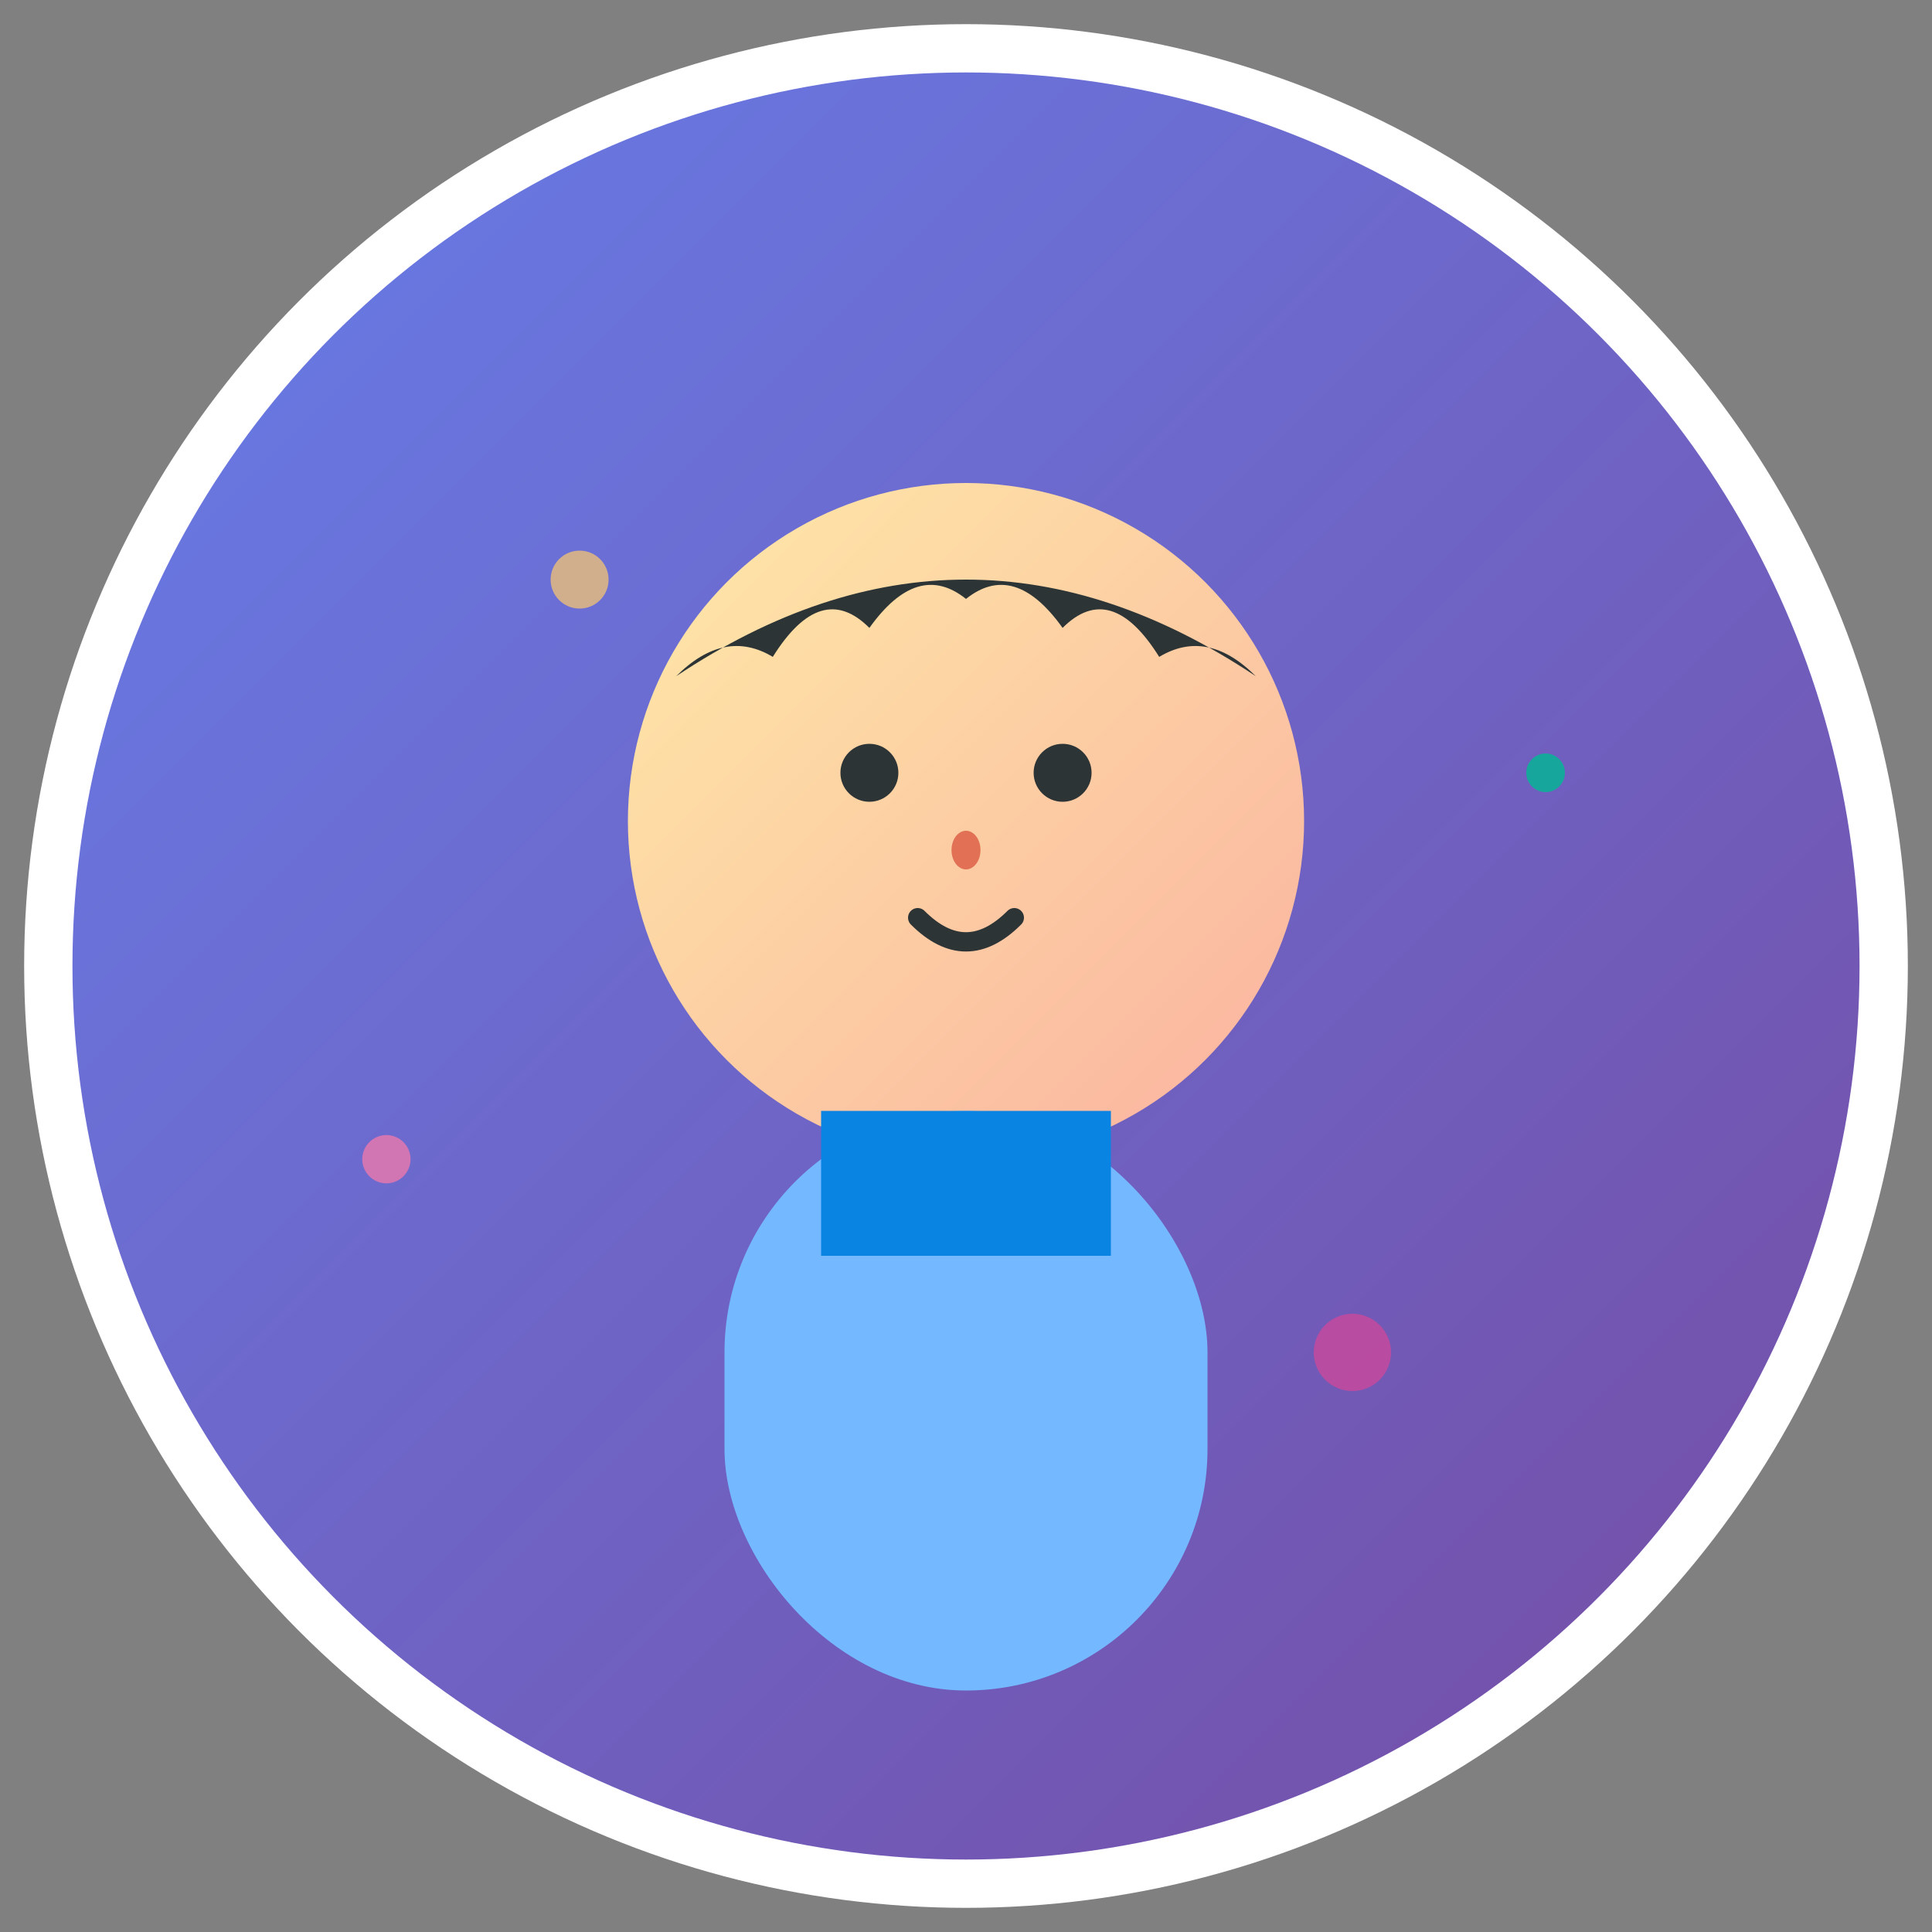 <svg width="200" height="200" viewBox="0 0 200 200" xmlns="http://www.w3.org/2000/svg">
  <rect x="0" y="0" width="200" height="200" fill="#808080" stroke="none"/>
  <defs>
    <linearGradient id="avatarGradient" x1="0%" y1="0%" x2="100%" y2="100%">
      <stop offset="0%" style="stop-color:#667eea;stop-opacity:1" />
      <stop offset="100%" style="stop-color:#764ba2;stop-opacity:1" />
    </linearGradient>
    <linearGradient id="faceGradient" x1="0%" y1="0%" x2="100%" y2="100%">
      <stop offset="0%" style="stop-color:#ffeaa7;stop-opacity:1" />
      <stop offset="100%" style="stop-color:#fab1a0;stop-opacity:1" />
    </linearGradient>
  </defs>
  
  <!-- 背景圆 -->
  <circle cx="100" cy="100" r="95" fill="url(#avatarGradient)" stroke="#fff" stroke-width="5"/>
  
  <!-- 头部 -->
  <circle cx="100" cy="85" r="35" fill="url(#faceGradient)"/>
  
  <!-- 眼睛 -->
  <circle cx="90" cy="80" r="3" fill="#2d3436"/>
  <circle cx="110" cy="80" r="3" fill="#2d3436"/>
  
  <!-- 鼻子 -->
  <ellipse cx="100" cy="88" rx="1.5" ry="2" fill="#e17055"/>
  
  <!-- 嘴巴 -->
  <path d="M 95 95 Q 100 100 105 95" stroke="#2d3436" stroke-width="2" fill="none" stroke-linecap="round"/>
  
  <!-- 头发 -->
  <path d="M 70 70 Q 100 50 130 70 Q 125 65 120 68 Q 115 60 110 65 Q 105 58 100 62 Q 95 58 90 65 Q 85 60 80 68 Q 75 65 70 70" fill="#2d3436"/>
  
  <!-- 身体 -->
  <rect x="75" y="115" width="50" height="60" rx="25" fill="#74b9ff"/>
  
  <!-- 衣领 -->
  <rect x="85" y="115" width="30" height="15" fill="#0984e3"/>
  
  <!-- 装饰元素 -->
  <circle cx="60" cy="60" r="3" fill="#fdcb6e" opacity="0.7"/>
  <circle cx="140" cy="140" r="4" fill="#e84393" opacity="0.6"/>
  <circle cx="160" cy="80" r="2" fill="#00b894" opacity="0.8"/>
  <circle cx="40" cy="120" r="2.5" fill="#fd79a8" opacity="0.7"/>
</svg>